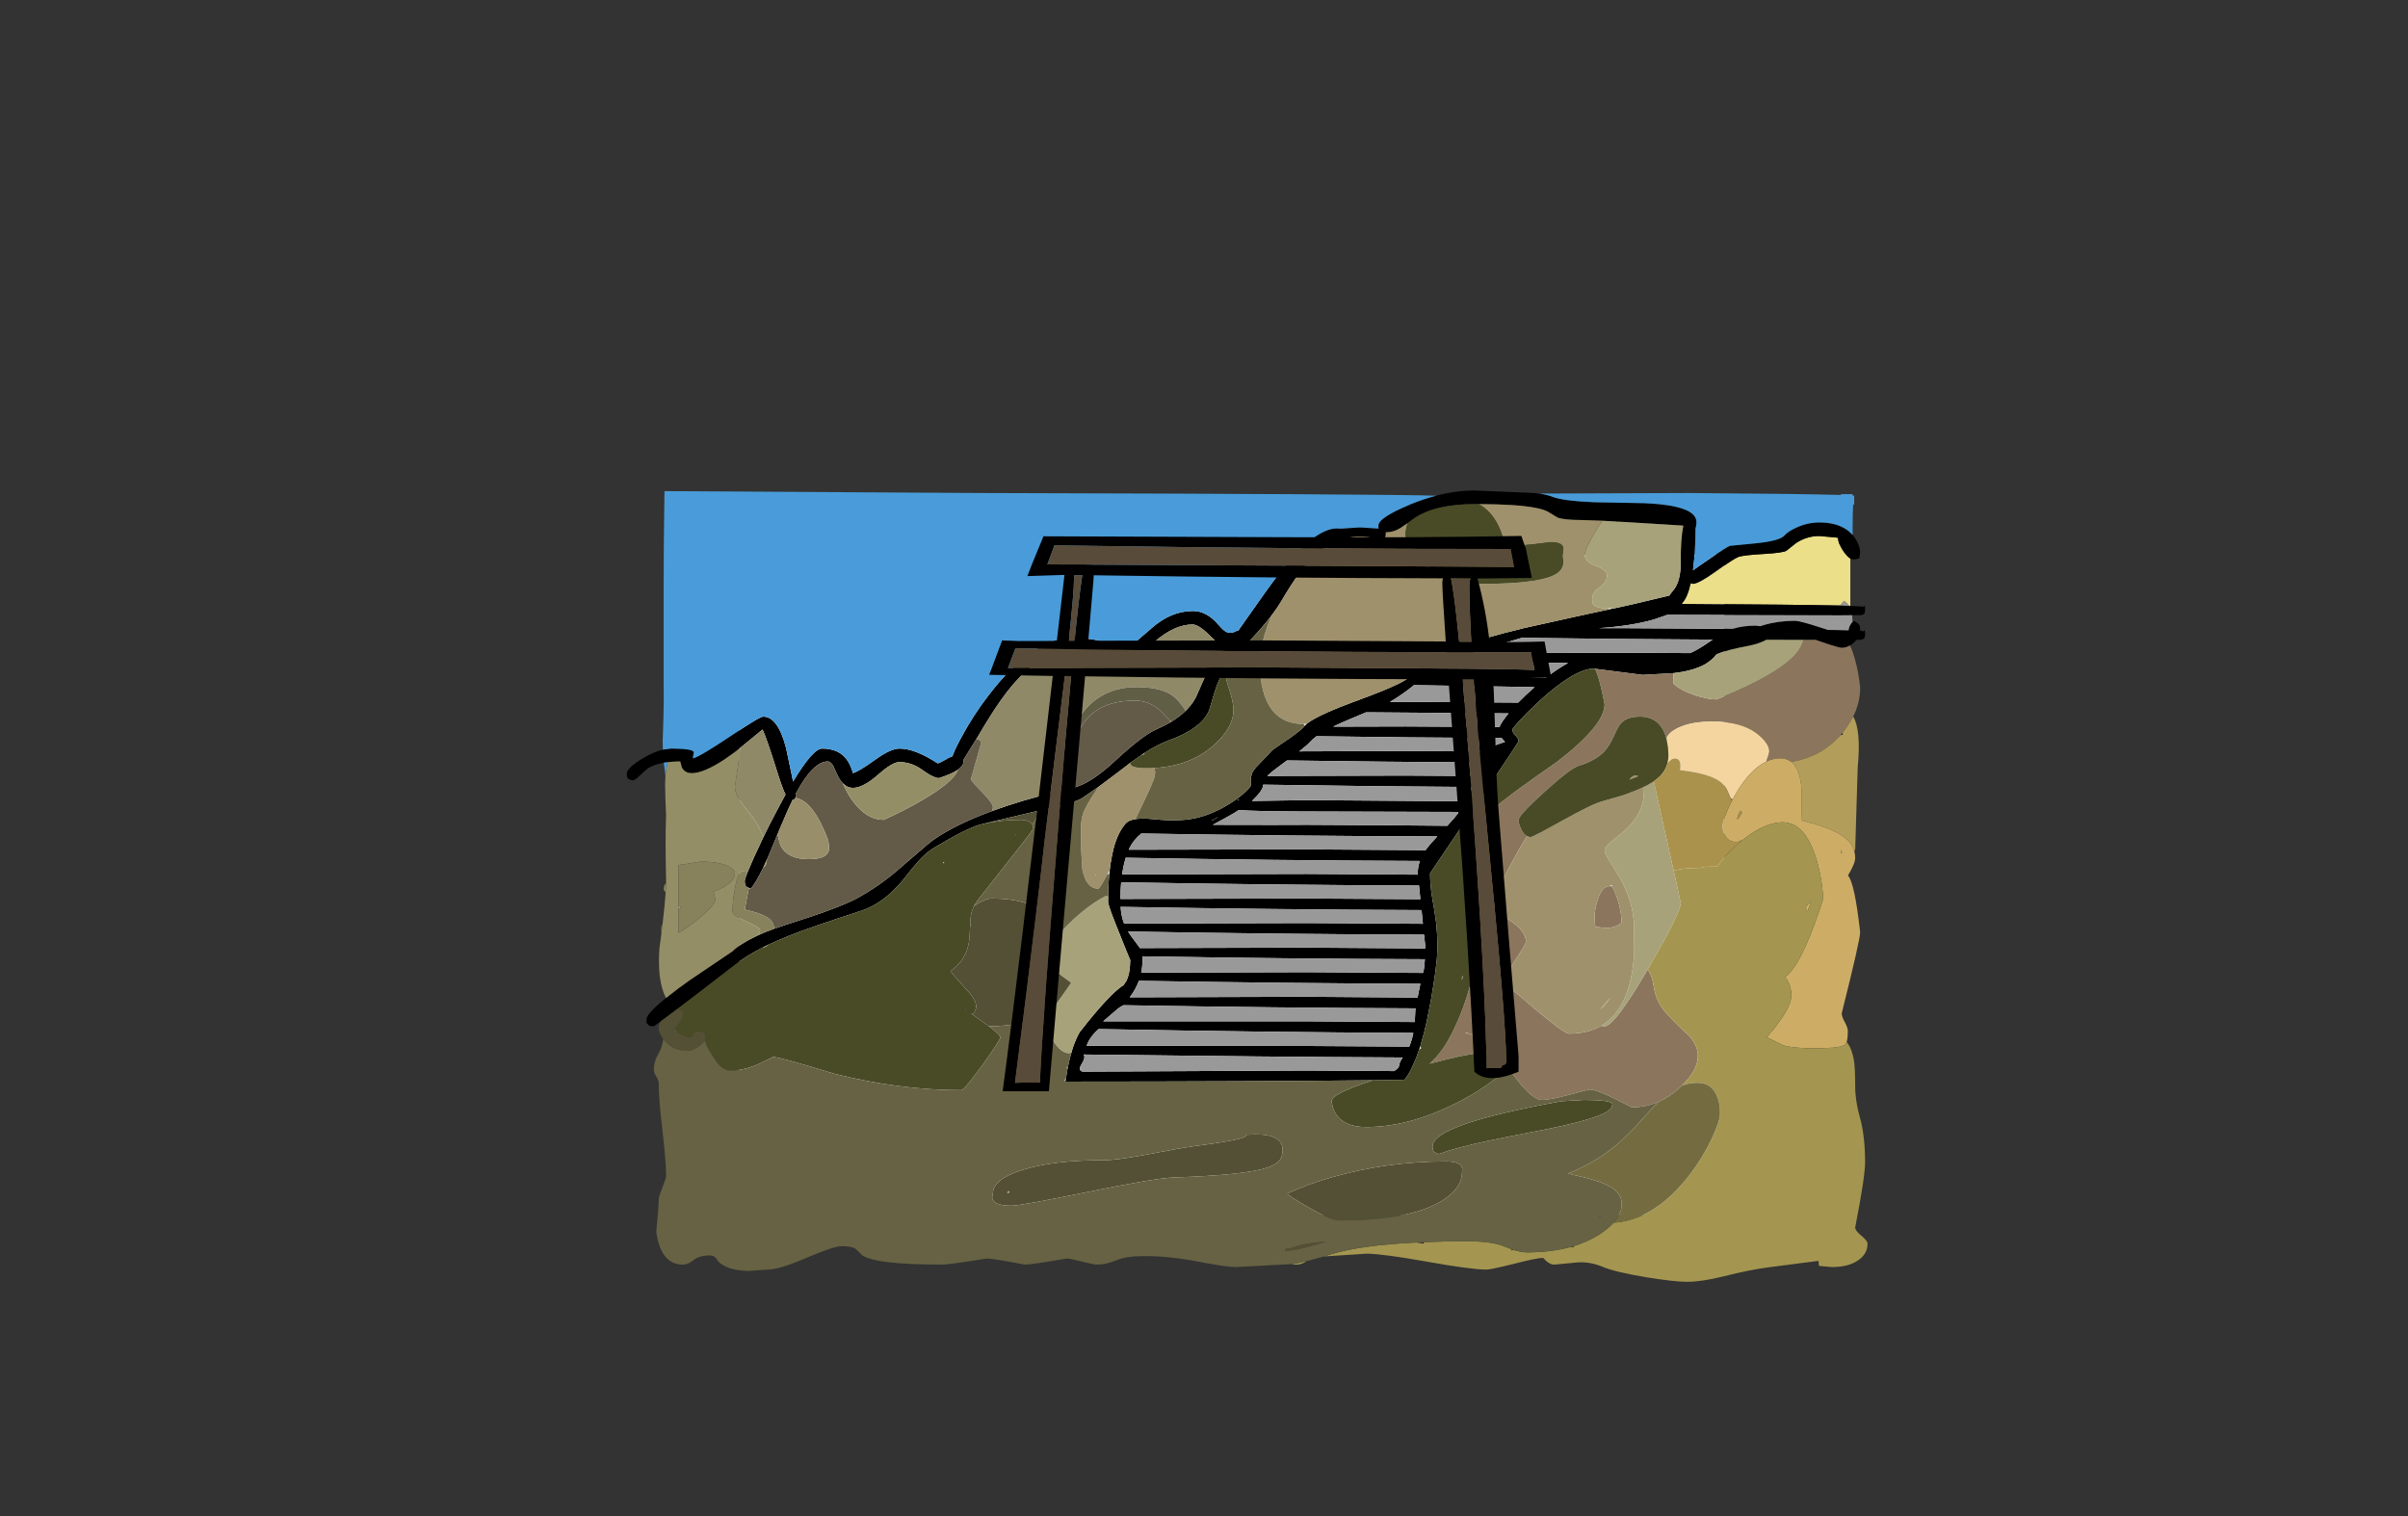 <?xml version="1.0" encoding="UTF-8" standalone="no"?>
<svg xmlns:xlink="http://www.w3.org/1999/xlink" height="842.55px" width="1337.95px" xmlns="http://www.w3.org/2000/svg">
  <rect width="100%" height="100%" fill="#333333" stroke="none"/>
  <g transform="matrix(1, 0, 0, 1, 407.45, 285.05)">
    <use height="4.5" transform="matrix(5.487, 0.0, 0.0, 81.567, 3.288, 23.017)" width="99.75" xlink:href="#shape0"/>
    <use height="439.7" transform="matrix(1.0, 0.0, 0.0, 1.0, -59.2, -12.5)" width="689.4" xlink:href="#shape1"/>
  </g>
  <defs>
    <g id="shape0" transform="matrix(1, 0, 0, 1, 49.85, -2.5)">
      <path d="M49.9 7.0 L-49.85 7.0 -49.85 2.5 49.9 2.5 49.9 7.0" fill="#ffffff" fill-rule="evenodd" stroke="none"/>
    </g>
    <g id="shape1" transform="matrix(1, 0, 0, 1, 59.2, 12.5)">
      <path d="M620.65 51.6 L619.85 51.55 Q618.8 49.95 617.2 48.95 616.0 49.85 615.25 51.4 L614.0 51.4 Q590.35 50.9 527.4 50.5 L527.2 50.45 527.2 50.4 527.4 49.95 Q530.25 47.0 532.0 39.1 L533.25 39.4 Q536.3 39.4 545.65 32.7 556.15 25.2 558.5 24.4 561.3 23.4 572.8 22.75 583.5 22.1 585.15 20.95 L590.55 16.65 Q596.6 12.75 603.45 12.8 L612.45 13.6 613.55 13.75 613.8 13.8 613.8 13.95 Q613.85 15.35 614.45 17.0 L615.95 19.9 616.95 21.45 Q619.05 24.4 620.65 25.3 L620.65 51.6" fill="#ecdf89" fill-rule="evenodd" stroke="none"/>
      <path d="M121.8 135.05 Q123.05 131.35 126.8 124.5 133.25 112.4 141.9 101.2 166.25 69.45 187.95 69.45 200.05 69.45 205.45 71.85 210.9 74.2 214.95 74.25 219.65 74.2 224.1 71.15 L232.0 64.35 Q243.0 54.45 255.35 54.45 263.05 54.45 269.55 62.1 272.35 65.35 273.95 66.1 276.5 67.35 279.95 65.35 L280.45 65.5 284.25 60.1 Q297.15 41.65 302.35 34.85 324.05 6.65 337.3 8.7 L348.2 8.0 358.5 8.65 358.45 7.0 Q358.45 2.6 375.85 -4.6 L375.85 -4.65 Q383.35 -7.75 390.55 -9.6 401.5 -12.5 411.7 -12.5 L445.3 -11.1 447.65 -10.8 Q452.5 -10.1 455.0 -9.05 460.7 -6.75 477.85 -6.0 L491.75 -5.7 493.4 -5.7 495.1 -5.65 496.35 -5.65 506.4 -5.45 Q527.1 -4.55 532.9 0.5 535.2 2.5 535.15 5.25 535.15 6.75 534.6 8.7 534.6 21.15 533.3 31.2 L533.2 31.95 533.55 31.65 533.6 31.6 Q536.3 29.6 540.7 26.65 551.9 18.85 553.75 18.25 L568.8 16.75 Q581.35 15.5 584.1 12.45 585.85 10.35 590.4 8.25 596.7 5.25 603.55 5.25 610.45 5.25 615.4 7.5 L616.55 8.05 Q619.15 9.4 621.15 11.4 L621.85 12.15 622.75 13.25 Q625.75 17.3 626.1 21.65 L625.75 24.75 Q625.4 25.75 622.0 25.75 621.35 25.75 620.65 25.3 619.05 24.4 616.95 21.45 L615.95 19.9 614.45 17.0 Q613.85 15.35 613.8 13.95 L613.8 13.8 613.55 13.75 612.45 13.6 603.45 12.8 Q596.6 12.75 590.55 16.65 L585.15 20.95 Q583.5 22.1 572.8 22.75 561.3 23.4 558.5 24.4 556.15 25.2 545.65 32.7 536.3 39.4 533.25 39.4 L532.0 39.1 Q530.25 47.0 527.4 49.95 L527.2 50.4 527.2 50.45 527.15 50.5 527.4 50.5 Q590.35 50.9 614.0 51.4 L615.25 51.4 619.85 51.55 620.65 51.6 628.15 52.05 628.5 51.5 Q628.8 51.4 628.85 53.55 628.8 55.7 628.2 56.2 627.3 56.45 626.8 56.8 L621.65 56.8 620.65 56.8 614.55 56.85 613.95 56.85 518.95 56.6 511.4 59.2 Q498.9 62.8 480.75 64.0 L496.35 64.0 555.35 64.35 Q560.95 62.6 568.05 62.6 L570.55 62.9 572.5 62.3 Q580.55 59.9 589.9 59.9 592.5 59.9 603.0 63.3 L608.15 64.95 613.9 65.05 619.6 65.2 619.7 64.95 Q619.9 63.5 620.55 62.3 L620.65 62.2 Q621.1 61.3 621.85 60.55 L622.7 59.9 Q625.0 61.3 625.4 61.85 626.1 62.75 626.1 65.15 L626.1 65.45 628.15 65.7 628.5 65.15 Q628.8 65.05 628.85 67.2 628.8 69.35 628.2 69.85 627.3 70.1 626.8 70.45 L624.1 70.45 622.75 71.9 Q621.6 72.95 620.45 73.6 618.2 74.9 615.85 74.9 614.65 74.9 609.2 73.15 L602.8 71.0 601.4 70.5 594.55 70.5 577.0 70.45 573.95 70.45 Q570.1 72.6 564.1 73.8 552.55 76.0 547.75 77.95 L546.2 78.65 Q544.0 81.65 539.95 84.05 L538.3 84.9 Q533.95 87.0 527.45 88.25 L522.3 89.0 505.25 89.95 478.75 86.55 477.8 86.5 Q474.6 86.5 470.45 88.3 467.75 89.45 464.65 91.35 461.0 93.6 456.75 96.9 453.35 99.55 449.6 102.9 L446.8 105.45 440.65 111.4 437.75 114.45 Q434.9 117.5 433.75 119.0 432.85 120.05 432.9 120.3 432.85 122.0 434.6 123.65 L435.75 125.05 Q436.25 125.95 436.3 126.95 L432.6 132.65 428.6 138.7 423.5 146.25 420.95 150.05 419.45 152.25 414.05 160.3 410.15 166.1 407.25 170.4 406.25 171.85 404.9 173.85 404.15 174.95 400.95 179.75 395.75 187.45 391.75 193.35 387.15 200.2 387.15 201.0 Q387.15 203.8 387.45 207.05 387.75 210.6 388.45 214.65 L389.2 218.95 389.5 220.7 390.6 228.35 391.05 234.35 391.25 240.6 391.25 242.0 390.9 248.0 390.0 255.65 389.1 261.65 387.85 269.3 386.7 275.3 386.7 275.35 385.2 282.9 383.75 288.95 381.6 296.55 381.1 298.1 379.5 302.6 376.75 308.8 376.05 310.15 374.9 312.15 372.95 314.95 355.4 315.2 Q292.75 315.9 184.55 315.95 L184.75 314.55 185.7 308.8 185.8 308.3 Q186.7 303.8 187.8 300.0 188.6 297.05 189.6 294.55 190.85 291.25 192.35 288.6 209.05 267.2 216.9 262.25 L218.4 260.0 218.5 259.85 Q219.4 257.9 219.9 255.45 220.5 252.35 220.55 248.45 L219.6 246.2 217.8 241.8 214.4 233.3 214.05 232.45 212.3 228.1 Q209.85 221.9 208.9 218.9 L208.85 218.75 208.25 216.25 208.25 214.45 208.3 213.05 Q208.35 208.85 208.55 205.05 L208.9 200.8 209.15 198.4 Q209.55 194.7 210.2 191.45 L211.1 187.15 Q212.45 181.8 214.45 177.85 215.7 175.4 217.2 173.5 L217.75 172.85 Q219.25 170.75 223.45 170.1 227.4 169.5 233.7 170.15 246.75 171.5 255.65 169.8 264.5 168.1 273.75 162.75 282.95 157.35 287.4 151.85 L287.5 150.85 287.45 148.45 Q287.45 147.3 288.05 145.15 288.6 143.0 291.95 139.75 L297.25 134.2 Q299.15 131.95 299.9 131.45 L309.85 124.6 310.85 123.9 Q315.05 120.9 317.1 118.75 L317.5 118.25 317.65 118.15 318.6 117.15 Q321.9 114.4 330.75 110.5 336.45 108.0 344.5 105.0 L347.45 103.95 348.0 103.7 Q361.25 98.85 368.4 95.45 373.15 93.2 375.15 91.6 L376.2 90.6 Q379.55 86.3 386.65 82.2 390.3 80.0 395.0 77.9 405.1 73.35 419.85 69.05 427.75 66.75 437.05 64.55 L438.7 64.1 466.85 57.85 474.6 56.15 481.1 54.75 486.25 53.65 488.05 53.25 491.75 52.5 501.3 50.35 520.15 45.85 Q520.35 45.35 520.7 44.95 L523.0 42.0 Q526.4 37.15 526.4 27.45 526.4 14.15 527.8 7.3 L527.8 7.0 491.75 4.8 490.9 4.75 482.9 4.3 471.1 3.9 Q461.8 3.9 458.0 2.55 L452.9 -0.55 Q450.45 -2.0 445.3 -2.95 435.05 -4.9 414.15 -4.95 L412.25 -4.95 Q390.15 -5.0 378.35 2.9 L374.75 5.55 370.8 8.25 Q367.0 10.7 362.55 10.75 L362.45 10.7 362.55 11.75 362.45 12.4 361.85 15.5 Q340.5 8.4 324.1 22.55 315.75 29.7 304.5 48.95 302.3 52.7 298.9 57.15 294.5 62.9 288.05 69.8 278.95 79.45 274.7 85.05 273.3 86.85 272.45 88.25 269.85 92.3 268.15 97.25 L267.25 100.05 265.7 105.25 264.4 109.5 264.3 109.8 Q262.25 114.75 256.65 118.9 253.85 121.0 250.15 122.9 246.35 124.75 241.7 126.45 235.85 128.55 228.2 133.5 L226.75 134.5 220.55 138.85 217.75 141.0 212.9 144.7 202.95 152.15 193.1 158.9 190.7 159.9 187.4 160.95 175.35 164.1 168.8 165.6 138.9 172.7 138.15 172.9 136.6 173.3 Q128.75 175.7 111.85 185.85 108.4 187.85 104.85 191.35 L102.5 193.85 Q99.7 197.0 94.25 203.95 83.35 217.05 71.2 221.0 42.6 230.2 31.0 234.9 24.8 237.35 19.55 239.85 17.8 240.65 16.2 241.5 6.95 246.2 0.9 251.05 L-24.5 270.6 -31.2 275.65 -40.5 282.6 -44.15 285.2 Q-46.35 285.2 -46.95 284.7 L-47.9 283.5 Q-48.25 284.85 -48.25 281.45 -48.3 278.25 -37.4 269.5 L-30.5 264.15 -24.5 259.8 -0.45 243.55 Q4.3 239.0 13.2 234.9 17.45 232.85 22.7 231.0 L30.25 228.45 Q57.95 219.8 68.5 214.2 80.7 207.6 91.5 198.3 L109.1 183.15 Q119.8 175.1 137.25 168.1 L143.9 165.55 Q160.0 159.65 181.1 154.5 L188.5 152.8 188.65 152.75 Q198.35 150.55 212.2 137.65 227.55 123.45 234.9 120.3 239.35 118.35 243.05 116.2 L243.4 115.95 Q248.0 113.15 251.35 109.9 L252.0 109.25 Q253.85 107.35 255.3 105.25 L257.0 102.45 261.1 93.15 Q263.65 87.4 266.95 83.45 L273.75 74.7 Q270.35 73.75 265.1 68.45 258.7 61.95 255.2 61.95 245.1 61.9 233.7 71.85 227.75 77.0 225.2 78.65 220.2 81.7 215.1 81.75 208.4 81.7 204.15 79.35 200.0 76.95 187.1 76.95 169.6 76.95 152.2 99.25 L152.0 99.5 148.65 104.05 148.5 104.25 Q143.45 111.3 135.0 125.7 L134.9 125.8 127.85 137.2 127.9 138.2 Q127.85 140.45 124.85 142.6 L124.7 142.7 Q121.3 145.05 114.25 147.3 111.75 147.25 107.25 144.3 L105.15 142.85 Q99.15 138.4 92.2 138.4 88.3 138.4 80.25 145.6 75.7 149.55 71.9 151.35 68.95 152.7 66.45 152.75 63.35 152.7 61.0 150.3 59.2 148.55 57.75 145.45 L55.45 140.4 Q54.05 138.05 52.45 138.05 44.3 138.05 34.75 155.9 L35.05 156.85 34.45 158.3 34.35 158.6 Q33.95 159.2 32.95 159.45 L30.6 164.4 29.3 167.35 26.1 174.8 24.6 178.4 19.4 190.9 18.65 192.6 16.6 197.05 Q12.75 205.05 9.75 208.75 L8.6 208.3 7.3 207.65 Q6.35 206.75 6.35 204.45 6.35 203.45 8.0 199.4 L9.1 196.8 11.55 191.2 16.65 180.25 Q20.05 173.2 23.85 166.05 L29.0 156.45 Q27.15 152.65 24.5 144.15 18.35 124.55 16.25 120.3 L3.65 130.65 1.1 132.65 -4.65 136.75 Q-16.45 144.55 -23.0 144.55 -27.0 144.55 -28.6 141.35 L-29.5 138.05 -30.5 138.05 -32.2 138.1 -36.25 138.4 -38.65 138.75 Q-44.6 139.8 -48.05 142.35 L-51.9 145.85 Q-53.95 147.9 -55.8 148.65 L-58.25 147.85 Q-59.2 147.15 -59.2 144.9 -59.2 141.65 -50.3 136.35 -44.15 132.65 -39.15 131.5 L-34.6 130.9 -32.15 130.95 Q-23.2 131.1 -22.1 132.65 -21.8 133.2 -22.2 134.4 -22.6 135.75 -22.3 136.35 -18.25 135.2 -1.45 123.95 14.6 113.15 16.6 113.15 24.75 113.15 29.3 130.55 L32.35 145.05 33.2 149.25 Q44.25 130.9 49.35 130.9 58.65 130.9 63.1 137.1 65.35 140.3 66.45 144.55 69.65 143.7 79.05 136.95 87.5 130.85 92.4 130.9 100.9 130.9 113.55 139.1 114.5 139.05 117.9 137.05 119.85 135.85 121.25 135.35 L121.7 135.25 121.8 135.05 M544.15 70.35 Q491.8 70.1 438.15 69.35 L426.75 72.75 410.6 77.9 496.35 77.65 531.7 77.85 Q536.15 75.8 540.95 72.5 L544.15 70.35 M444.85 97.1 L445.2 96.75 444.85 96.75 378.2 95.65 Q372.1 100.7 364.8 105.0 L373.5 104.95 436.1 105.35 Q440.05 101.25 444.85 97.1 M463.8 83.35 L397.8 82.4 396.0 83.1 Q388.65 86.2 382.75 91.55 L451.7 91.4 Q458.25 86.35 463.8 83.35 M333.3 118.7 L373.5 118.6 425.7 118.9 Q426.7 116.25 430.75 111.35 L351.6 110.75 341.5 115.0 Q336.95 116.9 333.3 118.7 M391.15 179.7 Q310.6 179.5 226.7 178.1 224.6 179.75 223.0 181.75 221.1 184.05 219.7 187.1 L318.85 186.9 384.65 187.35 385.45 186.2 Q386.45 184.8 391.15 179.7 M403.3 166.1 L315.0 165.85 Q289.65 165.75 280.8 165.05 278.7 166.6 272.9 169.75 L266.4 173.25 296.85 173.3 300.5 173.3 301.5 173.3 318.85 173.25 Q366.3 173.45 396.7 173.8 400.5 169.75 403.3 166.1 M413.05 138.6 Q361.05 138.3 307.65 137.5 L305.4 139.15 Q299.4 143.5 296.65 146.1 L373.5 145.9 412.3 146.15 Q412.95 142.5 413.05 138.6 M416.4 131.7 Q418.8 130.55 428.8 127.15 427.65 126.1 426.95 125.05 376.15 124.8 324.05 124.05 321.6 125.85 320.2 127.5 319.05 128.85 314.45 132.45 L373.5 132.25 415.1 132.5 Q415.65 132.05 416.4 131.7 M407.95 158.8 Q409.6 155.6 410.7 152.25 353.35 151.9 294.4 150.95 294.65 153.8 288.2 160.0 L318.85 159.55 407.2 160.2 407.95 158.8 M380.3 200.95 L380.35 200.95 380.3 200.1 380.3 200.0 Q380.3 196.65 381.5 193.35 301.4 193.05 218.05 191.55 216.75 195.65 216.05 200.8 L318.85 200.55 380.3 200.95 M381.0 207.0 Q299.95 206.7 215.5 205.2 215.1 209.5 215.1 214.45 L318.85 214.2 381.75 214.6 381.0 207.0 M384.4 239.95 L383.8 234.3 Q303.25 234.05 219.3 232.55 L221.2 235.35 225.45 241.05 225.85 241.75 318.85 241.5 384.4 241.95 384.4 239.95 M382.4 220.65 Q300.5 220.35 215.2 218.85 215.5 223.85 217.1 228.1 L318.85 227.85 383.15 228.25 382.4 220.65 M220.55 269.1 L318.85 268.8 380.2 269.25 381.75 261.6 Q305.05 261.3 225.35 259.95 223.65 264.6 220.55 268.7 L220.25 269.1 220.55 269.1 M383.5 254.4 Q384.0 252.55 384.25 247.95 307.3 247.7 227.25 246.35 L227.35 248.35 Q227.35 252.0 226.65 255.4 L318.85 255.15 383.2 255.55 383.5 254.4 M378.95 275.25 Q299.55 274.95 216.9 273.5 214.7 274.45 212.8 276.2 L205.5 282.45 318.85 282.45 378.65 282.85 378.95 276.35 379.1 275.25 378.95 275.25 M377.85 288.9 Q297.7 288.55 203.0 286.75 198.05 291.05 196.3 296.05 L318.85 296.15 375.55 296.5 Q377.0 293.1 377.85 288.9 M371.3 303.55 L371.9 302.55 371.3 302.55 Q297.5 302.2 194.6 300.9 195.9 302.45 193.6 306.1 191.3 309.7 194.05 310.4 L318.85 309.8 366.65 310.1 366.7 310.1 367.15 310.1 Q369.9 308.4 369.95 306.95 370.0 305.7 371.3 303.55 M280.4 159.25 Q279.25 160.25 280.85 159.35 L281.25 159.15 280.4 159.25 M265.8 170.85 L265.85 171.0 269.15 169.15 269.2 169.15 269.1 169.05 265.8 170.85" fill="#000000" fill-rule="evenodd" stroke="none"/>
      <path d="M390.55 -9.6 Q383.35 -7.75 375.85 -4.65 L375.85 -4.6 Q358.45 2.6 358.45 7.0 L358.5 8.65 348.2 8.0 337.3 8.7 Q324.05 6.65 302.35 34.85 297.15 41.65 284.25 60.1 L280.45 65.5 279.95 65.35 Q276.5 67.35 273.95 66.1 272.35 65.35 269.55 62.1 263.05 54.45 255.35 54.45 243.0 54.45 232.0 64.35 L224.1 71.15 Q219.65 74.2 214.95 74.25 210.9 74.2 205.45 71.85 200.05 69.45 187.95 69.45 166.25 69.45 141.9 101.2 133.25 112.4 126.8 124.5 123.05 131.35 121.8 135.05 L121.75 135.0 121.25 135.35 Q119.85 135.85 117.9 137.05 114.5 139.05 113.55 139.1 100.9 130.9 92.4 130.9 87.5 130.85 79.05 136.95 69.65 143.7 66.45 144.55 65.35 140.3 63.1 137.1 58.65 130.9 49.35 130.9 44.25 130.9 33.2 149.25 L32.35 145.05 29.3 130.55 Q24.75 113.15 16.6 113.15 14.6 113.15 -1.45 123.95 -18.25 135.2 -22.3 136.35 -22.6 135.75 -22.2 134.4 -21.8 133.2 -22.1 132.65 -23.2 131.1 -32.15 130.95 L-34.6 130.9 -39.15 131.5 -39.25 126.6 Q-38.5 107.05 -38.7 97.45 L-38.7 39.05 Q-38.75 19.8 -38.25 -12.15 L137.9 -11.1 Q366.8 -10.5 390.55 -9.6 M621.85 12.15 L621.15 11.4 Q619.15 9.4 616.55 8.05 L615.4 7.5 Q610.45 5.25 603.55 5.25 596.7 5.25 590.4 8.25 585.85 10.35 584.1 12.45 581.35 15.5 568.8 16.75 L553.75 18.25 Q551.9 18.85 540.7 26.65 536.3 29.6 533.6 31.6 L533.3 31.2 Q534.6 21.15 534.6 8.7 535.15 6.75 535.15 5.25 535.2 2.5 532.9 0.5 527.1 -4.55 506.4 -5.45 L496.35 -5.65 495.1 -5.65 493.4 -5.7 477.85 -6.0 Q460.7 -6.75 455.0 -9.05 452.5 -10.1 447.65 -10.8 L531.2 -11.1 Q595.65 -10.65 615.4 -10.0 L615.45 -10.45 621.85 -10.45 621.95 -9.7 622.8 -9.6 622.8 -4.7 622.7 -4.65 622.2 -4.65 622.0 0.85 621.9 9.65 622.0 11.2 621.85 12.15 M-37.7 145.95 L-38.65 138.75 -36.25 138.4 Q-37.35 141.7 -37.7 145.95" fill="#499cd9" fill-rule="evenodd" stroke="none"/>
      <path d="M621.85 60.55 Q621.1 61.3 620.65 62.2 L620.55 62.3 Q619.9 63.5 619.7 64.95 L619.6 65.2 613.9 65.05 608.15 64.95 603.0 63.3 Q592.5 59.9 589.9 59.9 580.55 59.9 572.5 62.3 L570.55 62.9 568.05 62.6 Q560.95 62.6 555.35 64.35 L496.35 64.0 480.75 64.0 Q498.9 62.8 511.4 59.2 L518.95 56.6 613.95 56.85 614.55 56.85 620.65 56.8 621.65 56.8 621.75 57.85 621.85 60.55 M619.85 51.55 L615.25 51.4 Q616.0 49.85 617.2 48.95 618.8 49.95 619.85 51.55 M544.15 70.35 L540.95 72.5 Q536.15 75.8 531.7 77.85 L496.35 77.65 410.6 77.9 426.75 72.75 438.15 69.35 Q491.8 70.1 544.15 70.35 M444.85 96.75 L444.85 97.1 Q440.05 101.25 436.1 105.35 L373.5 104.95 364.8 105.0 Q372.1 100.7 378.2 95.65 L444.85 96.75 M463.8 83.35 Q458.25 86.35 451.7 91.4 L382.75 91.55 Q388.65 86.2 396.0 83.1 L397.8 82.4 463.8 83.35 M403.3 166.1 Q400.5 169.75 396.7 173.8 366.3 173.45 318.85 173.25 L301.5 173.3 300.5 173.3 296.85 173.3 266.4 173.25 272.9 169.75 Q278.7 166.6 280.8 165.05 289.65 165.75 315.0 165.85 L403.3 166.1 M391.15 179.7 Q386.45 184.8 385.45 186.2 L384.65 187.35 318.85 186.9 219.7 187.1 Q221.1 184.05 223.0 181.75 224.6 179.75 226.7 178.1 310.6 179.5 391.15 179.7 M333.3 118.7 Q336.95 116.9 341.5 115.0 L351.6 110.75 430.75 111.35 Q426.7 116.25 425.7 118.9 L373.5 118.6 333.3 118.7 M407.95 158.8 L407.2 160.2 318.85 159.55 288.2 160.0 Q294.65 153.8 294.4 150.95 353.35 151.9 410.7 152.25 409.6 155.6 407.95 158.8 M416.4 131.7 Q415.65 132.05 415.1 132.5 L373.5 132.25 314.45 132.45 Q319.05 128.85 320.2 127.5 321.6 125.85 324.05 124.05 376.15 124.8 426.95 125.05 427.65 126.1 428.8 127.15 418.8 130.55 416.4 131.7 M413.05 138.6 Q412.95 142.5 412.3 146.15 L373.5 145.9 296.65 146.1 Q299.4 143.5 305.4 139.15 L307.65 137.5 Q361.05 138.3 413.05 138.6 M380.3 200.95 L318.85 200.55 216.05 200.8 Q216.75 195.65 218.05 191.55 301.4 193.05 381.5 193.35 380.3 196.65 380.3 200.0 L380.3 200.1 380.3 200.95 M382.4 220.65 L383.15 228.25 318.85 227.85 217.1 228.1 Q215.5 223.85 215.2 218.85 300.5 220.35 382.4 220.65 M384.4 239.95 L384.4 241.95 318.85 241.5 225.85 241.75 225.45 241.05 221.2 235.35 219.3 232.55 Q303.25 234.05 383.8 234.3 L384.4 239.95 M381.0 207.0 L381.75 214.6 318.85 214.2 215.1 214.45 Q215.1 209.5 215.5 205.2 299.95 206.7 381.0 207.0 M220.55 268.7 Q223.65 264.6 225.35 259.95 305.05 261.3 381.75 261.6 L380.2 269.25 318.85 268.8 220.55 269.1 220.55 268.7 M383.5 254.4 L383.2 255.55 318.85 255.15 226.65 255.4 Q227.35 252.0 227.35 248.35 L227.25 246.35 Q307.3 247.7 384.25 247.95 384.0 252.55 383.5 254.4 M378.95 276.35 L378.65 282.85 318.85 282.45 205.5 282.45 212.8 276.2 Q214.7 274.45 216.9 273.5 299.55 274.95 378.95 275.25 L378.95 276.35 M377.85 288.9 Q377.0 293.1 375.55 296.5 L318.85 296.15 196.3 296.05 Q198.05 291.05 203.0 286.75 297.7 288.55 377.85 288.9 M371.3 303.55 Q370.0 305.7 369.95 306.95 369.9 308.4 367.15 310.1 L366.7 310.1 366.65 309.3 366.65 310.1 318.85 309.8 194.05 310.4 Q191.3 309.7 193.6 306.1 195.9 302.45 194.6 300.9 297.5 302.2 371.3 302.55 L371.3 303.55" fill="#999999" fill-rule="evenodd" stroke="none"/>
      <path d="M406.25 171.85 L407.25 170.4 407.6 170.5 Q409.0 170.5 419.9 159.4 420.15 162.6 423.3 163.65 428.45 158.55 457.55 138.35 484.1 118.0 484.1 106.3 481.5 92.05 478.75 86.55 L505.25 89.95 522.3 89.0 522.3 94.7 Q526.2 98.5 534.4 101.25 541.5 103.55 546.2 103.6 592.0 85.35 594.55 70.5 L601.4 70.5 602.8 71.0 609.2 73.15 Q614.65 74.9 615.85 74.9 618.2 74.9 620.45 73.6 622.05 76.9 623.35 81.8 625.4 89.3 626.1 97.1 626.1 105.35 622.25 113.1 619.95 117.55 616.45 121.9 L615.2 123.4 Q604.45 135.55 587.8 138.3 585.25 136.35 581.7 136.35 577.7 136.35 573.85 138.2 575.3 134.4 575.55 132.9 L575.75 132.8 575.6 132.4 Q575.55 128.35 569.85 123.45 560.95 115.85 544.15 115.9 532.45 115.85 525.1 119.35 519.6 121.9 518.5 125.35 L517.9 123.4 Q514.2 113.15 503.9 113.15 497.0 113.15 493.7 116.3 491.8 118.0 489.35 123.75 486.75 129.6 483.7 132.75 478.8 137.7 469.75 140.45 465.15 141.8 450.7 154.95 436.25 167.95 436.3 170.65 436.3 172.45 437.65 175.55 439.0 178.55 441.0 179.55 437.6 184.95 433.0 193.35 422.6 212.55 422.65 216.7 422.65 219.35 425.45 222.0 L431.5 226.4 Q440.4 232.4 440.4 238.25 440.4 239.5 434.95 247.7 429.45 255.9 429.45 261.8 460.7 289.3 464.3 289.3 474.7 289.3 482.15 284.95 L484.1 285.2 Q488.7 285.2 502.6 262.7 L508.0 253.65 Q510.45 256.85 511.25 262.2 512.55 271.35 517.9 277.35 523.0 283.15 530.8 290.2 535.95 295.65 535.95 301.75 L535.7 304.4 Q534.95 308.3 532.1 312.4 530.15 315.2 527.15 318.1 L525.45 319.7 Q520.0 324.55 513.95 327.2 506.9 330.25 499.1 330.25 480.65 320.35 475.9 320.35 475.15 320.35 464.35 323.3 453.55 326.15 449.25 326.15 444.4 326.15 435.9 315.45 432.45 311.1 429.9 307.2 427.35 303.3 425.7 299.9 423.15 294.6 417.85 292.1 416.55 291.45 409.25 289.45 L409.1 289.45 407.05 288.7 406.95 288.95 409.2 289.55 Q415.8 291.45 415.8 294.4 415.8 297.4 412.95 299.2 L411.05 300.55 409.0 300.9 Q404.45 301.65 397.65 303.3 L394.55 304.05 389.85 305.25 386.85 306.05 390.3 302.6 Q393.0 299.6 395.55 295.7 L396.7 293.8 397.05 293.2 Q401.7 285.2 405.8 273.95 L407.55 268.85 411.1 256.95 412.4 257.2 411.15 256.85 414.45 243.2 Q414.45 237.1 411.05 222.65 407.6 208.15 407.6 203.25 410.35 178.45 410.35 175.05 410.35 172.65 409.6 172.2 L406.25 171.85 M488.3 207.45 Q493.15 216.7 493.6 227.6 490.25 230.55 484.75 230.6 L478.95 229.9 Q478.6 227.85 478.6 224.25 478.6 219.7 480.4 214.55 482.7 207.35 486.8 207.35 L488.3 207.45 M404.8 259.65 L404.9 257.55 405.55 257.3 404.8 259.65" fill="#8b765d" fill-rule="evenodd" stroke="none"/>
      <path d="M482.9 4.3 L490.9 4.75 490.9 4.95 491.75 4.8 527.8 7.0 527.8 7.3 Q526.4 14.15 526.4 27.45 526.4 37.15 523.0 42.0 L520.7 44.95 Q520.35 45.35 520.15 45.85 L501.3 50.35 491.75 52.5 488.05 53.25 487.95 52.8 486.15 53.05 Q479.2 53.05 477.6 50.45 477.25 49.9 477.25 47.4 477.25 44.25 481.35 41.3 485.45 38.35 485.45 34.65 485.45 31.7 479.3 29.35 473.15 27.1 473.15 23.5 473.15 20.05 478.7 10.75 481.05 6.65 482.9 4.3 M208.3 213.05 L208.25 214.45 208.25 216.25 208.85 218.75 208.9 218.9 Q209.85 221.9 212.3 228.1 L214.05 232.45 214.4 233.3 217.8 241.8 219.6 246.2 220.55 248.45 Q220.5 252.35 219.9 255.45 219.4 257.9 218.5 259.85 L218.4 260.0 216.9 262.25 Q209.05 267.2 192.35 288.6 190.85 291.25 189.6 294.55 188.6 297.05 187.8 300.0 L186.6 300.2 Q182.1 300.2 177.8 293.45 L174.3 286.55 Q174.3 280.9 176.55 277.05 L176.65 276.85 177.5 275.6 186.95 262.15 187.65 260.95 Q179.0 254.8 177.6 253.1 175.65 250.75 175.7 245.4 175.7 243.0 177.1 240.15 178.1 238.1 179.8 235.75 L179.9 235.6 Q182.7 231.8 187.4 227.3 197.65 217.55 206.9 212.85 L208.3 213.05 M522.3 89.0 L527.45 88.25 Q533.95 87.0 538.3 84.9 L539.95 84.05 Q544.0 81.65 546.2 78.65 L547.75 77.95 Q552.55 76.0 564.1 73.8 570.1 72.6 573.95 70.45 L577.0 70.45 594.55 70.5 Q592.0 85.35 546.2 103.6 541.5 103.55 534.4 101.25 526.2 98.5 522.3 94.7 L522.3 89.0 M506.05 152.15 L507.3 151.55 511.45 149.15 511.85 150.9 515.25 166.3 516.7 172.8 522.5 198.85 523.7 204.05 526.4 216.7 Q526.4 222.1 508.3 253.1 L508.0 253.65 502.6 262.7 Q488.7 285.2 484.1 285.2 L482.15 284.95 Q493.3 278.5 497.8 262.35 498.8 258.8 499.45 254.9 500.4 249.05 500.6 242.3 L500.45 230.05 Q500.45 216.6 492.3 202.2 L486.7 193.1 Q484.1 189.0 484.1 187.55 484.05 185.85 487.5 182.9 L495.0 176.7 Q498.3 173.75 500.6 170.65 505.95 163.4 505.95 155.25 L505.95 155.1 506.05 152.15 M481.5 276.0 L487.4 269.1 Q484.9 273.2 481.5 276.0 M-30.5 220.25 L-30.5 218.25 -29.15 218.95 -30.5 220.25" fill="#a7a27a" fill-rule="evenodd" stroke="none"/>
      <path d="M622.25 113.1 Q626.7 120.55 624.75 141.3 L623.35 186.9 622.85 187.95 Q621.6 183.35 617.0 180.0 L615.2 178.75 Q608.0 174.3 593.35 170.85 L593.6 161.6 Q593.8 154.75 593.2 150.2 591.95 141.55 587.8 138.3 604.45 135.55 615.2 123.4 L616.4 123.3 616.45 121.9 Q619.95 117.55 622.25 113.1 M615.35 187.0 L616.15 189.05 615.5 188.95 615.35 187.0" fill="#b29d5b" fill-rule="evenodd" stroke="none"/>
      <path d="M518.5 125.35 Q519.6 121.9 525.1 119.35 532.45 115.85 544.15 115.9 560.95 115.85 569.85 123.45 575.55 128.35 575.6 132.4 L575.55 132.9 Q575.3 134.4 573.85 138.2 569.15 140.4 564.65 145.35 561.55 148.75 558.5 153.5 L555.2 159.15 554.2 158.6 Q552.3 153.95 550.95 151.95 546.4 145.1 526.05 142.85 527.1 136.35 523.0 136.35 521.5 136.35 519.3 138.75 L519.05 139.05 Q519.55 136.95 519.6 134.65 L519.35 130.15 518.5 125.35" fill="#f5d59f" fill-rule="evenodd" stroke="none"/>
      <path d="M622.85 187.95 Q623.35 189.7 623.35 191.65 623.35 194.7 619.35 201.4 623.1 205.75 626.1 232.95 626.1 237.2 615.85 278.05 615.85 279.75 617.55 282.9 619.25 286.0 619.25 287.75 619.25 291.9 618.6 293.9 618.2 295.0 617.65 295.45 616.05 296.6 611.1 297.1 L602.2 297.5 Q588.95 297.45 583.75 295.9 583.0 295.65 574.2 291.3 L578.25 286.55 582.45 280.9 Q587.85 272.85 587.85 268.25 587.85 262.05 584.4 257.8 592.9 251.8 603.35 221.2 L605.6 214.35 605.05 208.0 Q604.1 200.35 601.95 192.9 599.45 184.55 596.0 179.55 592.05 173.85 586.85 172.4 585.05 171.85 583.1 171.85 572.9 171.85 560.3 182.1 L560.0 181.75 Q559.1 182.75 557.15 182.8 552.6 182.8 550.7 178.55 549.6 176.15 549.65 173.9 549.6 172.35 551.1 168.4 L551.95 166.2 Q553.25 162.95 554.85 159.85 L555.2 159.15 558.5 153.5 Q561.55 148.75 564.65 145.35 569.15 140.4 573.85 138.2 577.7 136.35 581.7 136.35 585.25 136.35 587.8 138.3 591.95 141.55 593.2 150.2 593.8 154.75 593.6 161.6 L593.35 170.85 Q608.0 174.3 615.2 178.75 L617.0 180.0 Q621.6 183.35 622.85 187.95 M557.6 170.25 L558.7 169.45 560.55 166.4 559.45 165.45 Q558.15 168.05 557.6 170.25 M615.35 187.0 L615.5 188.95 616.15 189.05 615.35 187.0 M596.8 221.4 L596.35 221.1 Q596.05 220.75 596.05 218.65 L598.7 215.55 Q598.35 217.85 596.8 221.4" fill="#cdad66" fill-rule="evenodd" stroke="none"/>
      <path d="M618.6 293.9 Q621.5 297.5 622.6 303.9 623.35 308.0 623.35 318.8 623.35 326.65 626.1 336.4 628.8 346.15 628.85 360.8 628.8 369.15 623.35 396.95 623.35 398.85 626.8 401.6 630.2 404.4 630.2 406.05 630.2 411.7 625.0 415.25 619.6 419.0 610.4 419.0 L603.25 418.35 602.95 415.55 576.25 419.0 Q565.3 420.35 550.05 424.2 538.0 427.2 529.85 427.2 523.15 427.2 507.45 424.7 490.1 421.8 483.4 419.0 475.75 415.8 468.7 416.45 L456.1 417.65 Q454.15 417.65 451.85 415.8 L449.95 413.9 Q446.5 413.9 433.7 417.2 420.85 420.4 418.55 420.4 410.0 420.4 385.1 415.95 361.9 411.8 352.15 411.55 L328.15 413.1 332.3 411.85 Q348.8 406.85 379.4 405.35 L383.7 406.05 383.55 405.15 Q395.2 404.65 408.85 404.7 421.8 404.7 428.9 407.75 L432.45 409.1 432.15 409.8 433.45 409.45 Q437.7 410.8 441.05 410.85 454.5 410.8 465.25 407.85 L467.0 408.1 466.8 407.4 Q474.7 405.0 481.1 400.95 486.1 397.7 489.1 394.35 512.15 392.8 531.55 367.55 538.9 357.85 543.95 347.05 548.25 337.7 548.25 333.7 548.4 329.15 546.95 324.95 544.0 316.6 535.95 316.6 531.35 316.6 527.15 318.1 530.15 315.2 532.1 312.4 534.95 308.3 535.7 304.4 L535.95 301.75 Q535.95 295.65 530.8 290.2 523.0 283.15 517.9 277.35 512.55 271.35 511.25 262.2 510.45 256.85 508.0 253.65 L508.3 253.1 Q526.4 222.1 526.4 216.7 L523.7 204.05 522.5 198.85 Q526.3 197.3 538.0 197.15 538.0 196.45 546.65 196.45 L549.0 193.3 Q552.75 188.6 557.9 184.15 L560.3 182.1 Q572.9 171.85 583.1 171.85 585.05 171.85 586.85 172.4 592.05 173.85 596.0 179.55 599.45 184.55 601.95 192.9 604.1 200.35 605.05 208.0 L605.6 214.35 603.35 221.2 Q592.9 251.8 584.4 257.8 587.85 262.05 587.85 268.25 587.85 272.85 582.45 280.9 L578.25 286.55 574.2 291.3 Q583.0 295.65 583.75 295.9 588.95 297.45 602.2 297.5 L611.1 297.1 Q616.05 296.6 617.65 295.45 618.2 295.0 618.6 293.9 M318.5 415.75 Q315.8 417.65 312.7 417.65 L310.1 417.35 313.8 416.75 318.5 415.75 M412.95 299.2 Q415.8 297.4 415.8 294.4 415.8 291.45 409.2 289.55 L409.25 289.45 Q416.55 291.45 417.85 292.1 423.15 294.6 425.7 299.9 427.35 303.3 429.9 307.2 L429.45 307.55 Q424.35 300.2 415.15 300.2 L413.1 300.35 412.95 299.2 M596.8 221.4 Q598.35 217.85 598.7 215.55 L596.05 218.65 Q596.05 220.75 596.35 221.1 L596.8 221.4" fill="#a49650" fill-rule="evenodd" stroke="none"/>
      <path d="M374.75 5.55 Q373.45 8.95 373.5 12.8 L375.6 16.95 Q378.6 21.9 382.75 26.1 395.95 39.4 415.8 39.4 450.0 39.4 458.15 33.25 461.05 31.0 461.3 27.45 460.85 23.35 460.85 21.45 461.45 19.9 460.95 18.65 459.85 16.2 454.05 16.2 439.0 18.25 428.1 18.6 428.05 11.75 423.5 4.2 419.8 -1.85 414.15 -4.95 435.05 -4.9 445.3 -2.95 450.45 -2.0 452.9 -0.55 L458.0 2.55 Q461.8 3.9 471.1 3.9 L482.9 4.3 Q481.05 6.65 478.7 10.75 473.15 20.05 473.15 23.5 473.15 27.1 479.3 29.35 485.45 31.7 485.45 34.65 485.45 38.35 481.35 41.3 477.25 44.25 477.25 47.4 477.25 49.9 477.6 50.45 479.2 53.05 486.15 53.05 L486.25 53.65 481.1 54.75 474.6 56.15 466.85 57.85 438.7 64.1 437.05 64.55 Q427.75 66.75 419.85 69.05 405.1 73.35 395.0 77.9 390.3 80.0 386.65 82.2 379.55 86.3 376.2 90.6 L375.15 91.6 Q373.15 93.2 368.4 95.45 361.25 98.85 348.0 103.7 L347.45 103.95 344.5 105.0 Q336.45 108.0 330.75 110.5 321.9 114.4 318.6 117.15 L316.8 117.25 Q299.2 117.2 294.35 98.65 292.75 92.8 292.7 85.75 L292.9 79.7 Q292.9 73.9 296.8 62.75 L298.9 57.15 Q302.3 52.7 304.5 48.95 315.75 29.7 324.1 22.55 340.5 8.4 361.85 15.5 L362.45 12.4 362.55 11.75 362.45 10.7 362.55 10.75 Q367.0 10.7 370.8 8.25 L374.75 5.55 M223.45 170.1 Q219.25 170.75 217.75 172.85 L217.2 173.5 Q215.7 175.4 214.45 177.85 212.45 181.8 211.1 187.15 L210.2 191.45 Q209.55 194.7 209.15 198.4 L208.0 200.5 Q203.55 208.75 202.8 208.75 195.95 208.7 193.9 197.8 L193.25 186.55 193.15 175.15 Q193.2 170.4 194.4 166.95 195.85 162.5 202.95 152.15 L212.9 144.7 217.75 141.0 220.55 138.85 Q220.6 139.85 220.9 140.1 221.35 140.6 222.25 140.95 224.45 141.8 229.4 141.8 L233.9 141.7 Q234.65 143.3 234.2 145.9 234.15 148.2 223.45 170.1 M501.15 145.9 L502.95 146.2 497.9 148.15 Q499.45 145.9 501.15 145.9 M506.05 152.15 L505.95 155.1 505.95 155.25 Q505.95 163.4 500.6 170.65 498.3 173.75 495.0 176.7 L487.5 182.9 Q484.05 185.85 484.1 187.55 484.1 189.0 486.7 193.1 L492.3 202.2 Q500.45 216.6 500.45 230.05 L500.6 242.3 Q500.4 249.05 499.45 254.9 498.8 258.8 497.8 262.35 493.3 278.5 482.15 284.95 474.7 289.3 464.3 289.3 460.7 289.3 429.45 261.8 429.45 255.9 434.95 247.7 440.4 239.5 440.4 238.25 440.4 232.4 431.5 226.4 L425.45 222.0 Q422.65 219.35 422.65 216.7 422.6 212.55 433.0 193.35 437.6 184.95 441.0 179.55 441.95 180.05 443.1 180.05 443.75 180.05 449.05 177.3 L460.2 171.2 Q477.05 161.75 482.7 160.25 L493.85 157.0 496.2 156.2 Q501.85 154.2 506.05 152.15 M486.8 207.35 Q482.7 207.35 480.4 214.55 478.6 219.7 478.6 224.25 478.6 227.85 478.95 229.9 L484.75 230.6 Q490.25 230.55 493.6 227.6 493.15 216.7 488.3 207.45 L488.0 206.75 486.8 207.35 M481.5 276.0 Q484.9 273.2 487.4 269.1 L481.5 276.0 M201.1 201.55 L201.4 201.15 201.1 200.9 201.1 201.55" fill="#9f916b" fill-rule="evenodd" stroke="none"/>
      <path d="M374.75 5.55 L378.35 2.9 Q390.15 -5.0 412.25 -4.95 L414.15 -4.95 Q419.8 -1.85 423.5 4.2 428.05 11.75 428.1 18.6 439.0 18.25 454.05 16.2 459.85 16.2 460.95 18.65 461.45 19.9 460.85 21.45 460.85 23.35 461.3 27.45 461.05 31.0 458.15 33.25 450.0 39.4 415.8 39.4 395.95 39.4 382.75 26.1 378.6 21.9 375.6 16.95 L373.5 12.8 Q373.45 8.95 374.75 5.55 M355.4 315.2 L372.95 314.95 374.9 312.15 376.05 310.15 376.75 308.8 379.5 302.6 381.1 298.1 382.3 297.3 381.6 296.55 383.75 288.95 385.2 282.9 386.7 275.35 386.7 275.3 387.85 269.3 389.1 261.65 390.0 255.65 390.9 248.0 391.25 242.0 391.25 240.6 391.05 234.35 390.6 228.35 389.5 220.7 389.2 218.95 388.45 214.65 Q387.75 210.6 387.45 207.05 387.15 203.8 387.15 201.0 L387.15 200.2 391.75 193.35 395.75 187.45 400.95 179.75 404.15 174.95 404.9 173.85 406.25 171.85 409.6 172.2 Q410.35 172.65 410.35 175.05 410.35 178.45 407.6 203.25 407.6 208.15 411.05 222.65 414.45 237.1 414.45 243.2 L411.15 256.85 411.1 256.95 407.55 268.85 405.8 273.95 Q401.7 285.2 397.05 293.2 L396.7 293.8 395.55 295.7 Q393.0 299.6 390.3 302.6 L386.85 306.05 389.85 305.25 394.55 304.05 397.65 303.3 Q404.45 301.65 409.0 300.9 L411.05 300.55 413.1 300.35 415.15 300.2 Q424.35 300.2 429.45 307.55 429.45 309.55 422.7 314.9 415.25 320.7 404.9 326.25 376.7 341.2 351.65 341.2 339.75 341.2 334.95 334.15 333.45 331.9 332.85 329.15 332.5 327.7 332.5 326.65 332.5 322.65 355.4 315.2 M407.25 170.4 L410.15 166.1 414.05 160.3 419.45 152.25 420.95 150.05 423.5 146.25 428.6 138.7 432.6 132.65 436.3 126.95 Q436.25 125.95 435.75 125.05 L434.6 123.65 Q432.85 122.0 432.9 120.3 432.85 120.05 433.75 119.0 434.9 117.5 437.75 114.45 L440.65 111.4 446.8 105.45 449.6 102.9 Q453.35 99.55 456.75 96.9 461.0 93.6 464.65 91.35 467.75 89.45 470.45 88.3 474.6 86.5 477.8 86.5 L478.75 86.55 Q481.5 92.05 484.1 106.3 484.1 118.0 457.55 138.35 428.45 158.55 423.3 163.65 420.15 162.6 419.9 159.4 409.0 170.5 407.6 170.5 L407.25 170.4 M441.0 179.55 Q439.0 178.55 437.65 175.55 436.3 172.45 436.3 170.65 436.25 167.95 450.7 154.95 465.15 141.8 469.75 140.45 478.8 137.7 483.7 132.75 486.75 129.6 489.35 123.75 491.8 118.0 493.7 116.3 497.0 113.15 503.9 113.15 514.2 113.15 517.9 123.4 L518.5 125.35 519.35 130.15 519.6 134.65 Q519.55 136.95 519.05 139.05 518.35 141.65 516.85 143.9 515.25 146.2 512.75 148.15 L511.85 148.8 511.45 149.15 507.3 151.55 506.05 152.15 Q501.85 154.2 496.2 156.2 L493.85 157.0 482.7 160.25 Q477.05 161.75 460.2 171.2 L449.05 177.3 Q443.75 180.05 443.1 180.05 441.95 180.05 441.0 179.55 M501.15 145.9 Q499.45 145.9 497.9 148.15 L502.95 146.2 501.15 145.9 M404.8 259.65 L405.55 257.3 404.9 257.55 404.8 259.65 M388.5 351.9 Q388.5 339.8 460.2 326.85 L472.5 326.15 Q484.7 326.15 487.55 327.6 488.5 328.05 488.45 328.7 L488.2 329.4 Q488.15 335.05 452.6 342.25 L451.1 342.55 433.15 346.05 419.45 348.85 Q401.4 352.7 391.9 356.2 389.9 355.5 389.45 355.1 388.5 354.2 388.5 351.9 M418.8 308.3 L418.7 308.25 418.55 309.1 419.2 308.4 418.8 308.3 M274.7 85.05 Q274.8 87.25 273.8 91.45 273.8 92.85 275.85 99.0 277.85 105.15 277.9 109.4 277.9 119.6 266.3 129.6 253.45 140.6 233.9 141.7 L229.4 141.8 Q224.45 141.8 222.25 140.95 221.35 140.6 220.9 140.1 220.6 139.85 220.55 138.85 L226.75 134.5 228.45 133.95 228.2 133.5 Q235.85 128.55 241.7 126.45 246.35 124.75 250.15 122.9 253.85 121.0 256.65 118.9 262.25 114.75 264.3 109.8 L264.4 109.5 265.7 105.25 267.25 100.05 268.15 97.25 Q269.85 92.3 272.45 88.25 273.3 86.85 274.7 85.05 M166.1 173.1 L166.2 173.3 Q166.7 174.65 166.1 176.3 166.1 176.85 135.75 215.2 L134.05 217.8 133.75 218.35 Q132.35 221.2 131.85 224.7 L131.6 229.0 131.6 229.15 131.3 234.8 Q130.7 247.65 120.7 254.5 121.4 255.9 129.8 265.05 136.15 272.0 134.7 275.65 134.35 276.15 134.05 277.4 133.6 278.1 132.35 278.3 L133.75 279.25 142.0 285.2 142.15 285.3 Q148.35 290.0 148.35 291.35 148.35 292.95 138.45 306.7 L131.75 315.6 129.1 318.75 Q127.2 320.7 126.5 320.7 92.25 320.7 55.85 311.5 25.65 302.25 22.05 302.25 L14.35 306.05 Q6.05 309.8 -1.85 309.8 -6.5 309.8 -11.4 301.95 -15.5 295.5 -15.5 293.75 L-16.0 293.4 Q-15.5 292.5 -15.5 291.7 -15.5 289.7 -15.85 289.25 L-16.15 288.6 -19.6 287.95 Q-21.3 287.9 -22.1 289.65 -23.0 291.35 -24.7 291.35 -25.95 291.35 -28.4 290.0 L-31.25 288.5 Q-31.85 287.5 -32.8 287.05 -27.8 281.0 -27.8 278.85 -27.8 276.75 -28.85 276.25 L-31.2 275.65 -24.5 270.6 0.9 251.05 Q6.95 246.2 16.2 241.5 18.05 241.35 19.55 239.85 24.8 237.35 31.0 234.9 42.6 230.2 71.2 221.0 83.35 217.05 94.25 203.95 99.7 197.0 102.5 193.85 L104.85 191.35 Q108.4 187.85 111.85 185.85 128.75 175.7 136.6 173.3 L138.9 172.75 Q148.85 170.5 159.3 170.5 164.85 170.5 166.1 173.1 M116.55 194.1 L116.6 194.75 117.3 194.05 116.55 194.1 M157.25 178.7 L156.85 178.75 156.9 179.05 157.25 178.7 M129.3 276.25 L129.1 275.95 128.9 276.0 129.3 276.25" fill="#494b26" fill-rule="evenodd" stroke="none"/>
      <path d="M511.45 149.15 L511.85 148.8 512.75 148.15 Q515.25 146.2 516.85 143.9 518.35 141.65 519.05 139.05 L519.3 138.75 Q521.5 136.35 523.0 136.35 527.1 136.35 526.05 142.85 546.4 145.1 550.95 151.95 552.3 153.95 554.2 158.6 L554.85 159.85 Q553.25 162.95 551.95 166.2 L551.1 168.4 Q549.6 172.35 549.65 173.9 549.6 176.15 550.7 178.55 552.6 182.8 557.15 182.8 559.1 182.75 560.0 181.75 L560.3 182.1 557.9 184.15 Q552.75 188.6 549.0 193.3 L546.65 196.45 Q538.0 196.45 538.0 197.15 526.3 197.3 522.5 198.85 L516.7 172.8 515.25 166.3 511.85 150.9 511.45 149.15 M557.6 170.25 Q558.15 168.05 559.45 165.45 L560.55 166.4 558.7 169.45 557.6 170.25" fill="#aa924d" fill-rule="evenodd" stroke="none"/>
      <path d="M513.95 327.2 Q520.0 324.55 525.45 319.7 L527.15 318.1 Q531.35 316.6 535.95 316.6 544.0 316.6 546.95 324.95 548.4 329.15 548.25 333.7 548.25 337.7 543.95 347.05 538.9 357.85 531.55 367.55 512.15 392.8 489.1 394.35 493.35 389.6 493.65 384.65 L493.9 384.5 493.65 384.0 Q493.6 378.8 488.8 375.35 486.1 373.45 481.2 371.65 L475.35 369.8 463.75 367.05 Q477.5 361.55 488.45 352.95 496.1 346.9 505.8 336.0 510.5 330.65 513.95 327.2 M481.35 391.6 L481.35 390.7 Q481.35 390.6 482.5 390.05 L481.35 391.6" fill="#746c40" fill-rule="evenodd" stroke="none"/>
      <path d="M-38.9 292.35 Q-41.45 289.0 -41.45 286.25 -41.45 284.3 -40.5 282.6 L-31.2 275.65 -28.85 276.25 Q-27.8 276.75 -27.8 278.85 -27.8 281.0 -32.8 287.05 L-33.25 287.6 -31.25 288.5 -28.4 290.0 Q-25.95 291.35 -24.7 291.35 -23.0 291.35 -22.1 289.65 -21.3 287.9 -19.6 287.95 L-16.15 288.6 -15.85 289.25 Q-15.5 289.7 -15.5 291.7 -15.5 292.5 -16.0 293.4 -16.9 294.85 -19.25 296.45 -22.75 298.85 -25.05 298.85 -28.6 298.85 -31.45 297.85 -35.35 296.5 -38.0 293.4 L-38.9 292.35 M395.35 367.8 L395.55 367.6 395.4 367.65 395.35 367.8 M392.0 383.2 Q374.1 393.1 336.6 393.1 332.05 393.05 319.6 385.85 307.9 379.05 307.95 378.2 307.95 377.9 314.3 375.35 322.45 372.0 332.25 369.2 363.0 360.3 396.0 360.3 406.1 360.3 404.9 366.1 404.9 376.0 392.0 383.2 M418.55 309.1 L418.7 308.25 418.8 308.3 418.55 309.1 M168.8 165.6 L168.85 166.9 Q168.85 169.65 166.1 173.1 164.85 170.5 159.3 170.5 148.85 170.5 138.9 172.75 L138.9 172.7 168.8 165.6 M134.35 217.95 Q140.3 214.2 143.6 214.2 165.0 214.2 174.4 223.75 179.75 229.35 179.8 235.5 L179.8 235.75 Q178.1 238.1 177.1 240.15 175.7 243.0 175.7 245.4 175.65 250.75 177.6 253.1 179.0 254.8 187.65 260.95 L186.95 262.15 177.5 275.6 176.65 276.85 176.45 277.0 Q162.1 285.2 142.25 285.2 L142.0 285.2 133.75 279.25 132.35 278.3 Q133.6 278.1 134.05 277.4 134.35 276.15 134.7 275.65 136.15 272.0 129.8 265.05 121.4 255.9 120.7 254.5 130.7 247.65 131.3 234.8 L131.6 229.15 132.65 229.2 131.6 229.0 131.85 224.7 Q132.35 221.2 133.75 218.35 L134.35 217.95 M153.2 377.7 L153.15 376.7 152.15 377.7 153.2 377.7 M144.25 381.7 Q143.7 380.65 143.95 379.35 L144.25 378.05 Q144.25 370.25 160.3 365.15 177.45 359.6 206.05 359.6 213.15 359.6 230.65 356.3 250.95 352.45 254.0 352.1 282.8 348.4 284.7 346.3 284.5 345.6 284.7 345.5 L290.2 345.3 Q305.2 345.25 305.2 353.8 305.2 357.4 303.75 359.4 301.75 362.05 296.4 363.85 283.95 367.9 245.1 369.2 234.8 369.5 196.85 377.3 159.6 384.9 154.5 384.9 145.95 384.9 144.25 381.7 M313.55 407.3 Q317.7 405.7 329.6 404.9 317.65 408.4 313.1 409.25 L306.7 410.2 306.9 408.8 Q309.45 408.8 313.55 407.3" fill="#545035" fill-rule="evenodd" stroke="none"/>
      <path d="M317.65 118.15 L317.5 118.25 317.1 118.75 Q315.05 120.9 310.85 123.9 L309.85 124.6 299.9 131.45 Q299.15 131.95 297.25 134.2 L291.95 139.75 Q288.6 143.0 288.05 145.15 287.45 147.3 287.45 148.45 L287.5 150.85 287.4 151.85 Q282.95 157.35 273.75 162.75 264.5 168.1 255.65 169.8 246.75 171.5 233.7 170.15 227.4 169.5 223.45 170.1 234.15 148.2 234.2 145.9 234.65 143.3 233.9 141.7 253.45 140.6 266.3 129.6 277.9 119.6 277.9 109.4 277.85 105.15 275.85 99.0 273.8 92.85 273.8 91.45 274.8 87.25 274.7 85.05 278.95 79.45 288.05 69.8 294.5 62.9 298.9 57.15 L296.8 62.75 Q292.9 73.9 292.9 79.7 L292.7 85.75 Q292.75 92.8 294.35 98.65 299.2 117.2 316.8 117.25 L317.65 118.15 M208.9 200.8 L208.55 205.05 Q208.35 208.85 208.3 213.05 L206.9 212.85 Q197.65 217.55 187.4 227.3 182.7 231.8 179.9 235.6 L179.8 235.5 Q179.75 229.35 174.4 223.75 165.0 214.2 143.6 214.2 140.3 214.2 134.35 217.95 L134.05 217.8 135.75 215.2 Q166.1 176.85 166.1 176.3 166.7 174.65 166.2 173.3 L166.1 173.1 Q168.85 169.65 168.85 166.9 L168.8 165.6 175.35 164.1 187.4 160.95 190.7 159.9 193.1 158.9 202.95 152.15 Q195.85 162.5 194.4 166.95 193.2 170.4 193.15 175.15 L193.25 186.55 193.9 197.8 Q195.95 208.7 202.8 208.75 203.55 208.75 208.0 200.5 L208.9 200.8 M187.8 300.0 Q186.7 303.8 185.8 308.3 L184.9 308.15 185.7 308.8 184.75 314.55 184.05 314.95 184.55 315.95 Q292.75 315.9 355.4 315.2 332.5 322.65 332.5 326.65 332.5 327.7 332.85 329.15 333.45 331.9 334.95 334.15 339.75 341.2 351.65 341.2 376.7 341.2 404.9 326.25 415.25 320.7 422.7 314.9 429.45 309.55 429.45 307.55 L429.9 307.2 Q432.45 311.1 435.9 315.45 444.4 326.15 449.25 326.15 453.55 326.15 464.35 323.3 475.15 320.35 475.9 320.35 480.65 320.35 499.1 330.25 506.9 330.25 513.95 327.2 510.5 330.65 505.8 336.0 496.1 346.9 488.45 352.95 477.5 361.55 463.75 367.05 L475.35 369.8 481.2 371.65 Q486.1 373.45 488.8 375.35 493.6 378.8 493.65 384.0 L493.65 384.65 Q493.35 389.6 489.1 394.35 486.1 397.7 481.1 400.95 474.7 405.0 466.8 407.4 L465.25 407.85 Q454.5 410.8 441.05 410.85 437.7 410.8 433.45 409.45 L432.45 409.1 428.9 407.75 Q421.8 404.7 408.85 404.7 395.2 404.65 383.55 405.15 L379.4 405.35 Q348.8 406.85 332.3 411.85 L328.15 413.1 318.5 415.75 313.8 416.75 310.1 417.35 279.25 419.0 Q274.0 419.0 258.1 415.95 242.15 412.9 228.6 412.9 218.6 412.85 212.8 415.25 207.0 417.65 202.1 417.65 200.4 417.65 193.7 415.95 186.95 414.25 185.25 414.25 165.45 417.65 162.05 417.65 144.25 414.25 140.85 414.25 119.7 417.65 116.3 417.65 79.4 417.65 71.75 412.55 L68.1 409.0 Q65.95 407.4 60.1 407.4 55.8 407.4 40.65 413.9 25.4 420.4 19.35 420.4 L8.25 421.15 Q-3.4 420.85 -8.3 415.95 L-9.6 414.05 Q-11.0 412.5 -13.1 412.55 -18.9 412.55 -22.1 415.15 -25.4 417.65 -27.8 417.65 -40.45 417.65 -42.8 399.35 -41.45 385.9 -41.45 381.45 -41.45 380.0 -39.4 374.8 -37.35 369.5 -37.35 368.65 -37.35 360.45 -39.4 343.05 -41.45 325.6 -41.45 316.95 -41.45 315.25 -42.8 313.15 -44.2 310.95 -44.15 309.25 -44.2 304.9 -41.5 300.3 -39.65 297.05 -38.9 292.35 L-38.0 293.4 Q-35.35 296.5 -31.45 297.85 -28.6 298.85 -25.05 298.85 -22.75 298.85 -19.25 296.45 -16.9 294.85 -16.0 293.4 L-15.5 293.75 Q-15.5 295.5 -11.4 301.95 -6.5 309.8 -1.85 309.8 6.05 309.8 14.35 306.05 L22.05 302.25 Q25.65 302.25 55.85 311.5 92.25 320.7 126.5 320.7 127.2 320.7 129.1 318.75 L131.75 315.6 138.45 306.7 Q148.35 292.95 148.35 291.35 148.35 290.0 142.15 285.3 L142.25 285.2 Q162.1 285.2 176.45 277.0 L176.55 277.05 Q174.3 280.9 174.3 286.55 L177.8 293.45 Q182.1 300.2 186.6 300.2 L187.8 300.0 M388.5 351.9 Q388.5 354.2 389.45 355.1 389.9 355.5 391.9 356.2 401.4 352.7 419.45 348.85 L433.15 346.05 451.1 342.55 452.6 342.25 Q488.15 335.05 488.2 329.4 L488.45 328.7 Q488.5 328.05 487.55 327.6 484.7 326.15 472.5 326.15 L460.2 326.85 Q388.5 339.8 388.5 351.9 M392.0 383.2 Q404.9 376.0 404.9 366.1 406.1 360.3 396.0 360.3 363.0 360.3 332.25 369.2 322.45 372.0 314.3 375.35 307.95 377.9 307.95 378.2 307.9 379.05 319.6 385.85 332.05 393.05 336.6 393.1 374.1 393.1 392.0 383.2 M481.35 391.6 L482.5 390.05 Q481.35 390.6 481.35 390.7 L481.35 391.6 M-32.8 287.05 Q-31.85 287.5 -31.25 288.5 L-33.25 287.6 -32.8 287.05 M144.25 381.7 Q145.95 384.9 154.5 384.9 159.6 384.9 196.85 377.3 234.8 369.5 245.1 369.2 283.95 367.9 296.4 363.85 301.75 362.05 303.75 359.4 305.2 357.4 305.2 353.8 305.2 345.25 290.2 345.3 L284.7 345.5 Q284.5 345.6 284.7 346.3 282.8 348.4 254.0 352.1 250.95 352.45 230.65 356.3 213.15 359.6 206.05 359.6 177.45 359.6 160.3 365.15 144.25 370.25 144.25 378.05 L143.95 379.35 Q143.7 380.65 144.25 381.7 M313.55 407.3 Q309.45 408.8 306.9 408.8 L306.7 410.2 313.1 409.25 Q317.65 408.4 329.6 404.9 317.7 405.7 313.55 407.3" fill="#666243" fill-rule="evenodd" stroke="none"/>
      <path d="M152.2 99.25 Q169.6 76.95 187.1 76.95 200.0 76.95 204.15 79.35 208.4 81.7 215.1 81.75 220.2 81.7 225.2 78.65 227.75 77.0 233.7 71.85 245.1 61.9 255.2 61.95 258.7 61.95 265.1 68.45 270.35 73.75 273.75 74.7 L266.95 83.45 Q263.65 87.4 261.1 93.15 L257.0 102.45 255.3 105.25 Q253.85 107.35 252.0 109.25 L251.25 109.75 Q248.1 104.85 245.25 102.45 238.75 96.75 223.95 96.75 199.15 96.75 187.95 121.35 181.1 136.2 181.15 151.5 L181.1 154.5 Q160.0 159.65 143.9 165.55 L144.25 163.35 Q144.25 161.35 138.15 155.05 132.0 148.75 132.0 147.95 L137.45 128.65 Q137.45 126.65 137.1 126.45 L136.75 126.1 134.95 125.8 135.0 125.7 Q143.45 111.3 148.5 104.25 L148.65 104.05 152.0 99.5 152.45 99.5 152.2 99.25 M16.65 180.25 Q14.4 173.6 9.75 167.65 5.3 162.3 3.7 159.85 0.9 155.65 0.9 151.85 3.6 134.8 3.65 131.4 L3.65 130.65 16.25 120.3 Q18.35 124.55 24.5 144.15 27.15 152.65 29.0 156.45 L23.85 166.05 Q20.05 173.2 16.65 180.25" fill="#8f8968" fill-rule="evenodd" stroke="none"/>
      <path d="M134.95 125.8 L136.75 126.1 137.1 126.45 Q137.45 126.65 137.45 128.65 L132.0 147.95 Q132.0 148.75 138.15 155.05 144.25 161.35 144.25 163.35 L143.9 165.55 137.25 168.1 Q119.8 175.1 109.1 183.15 L91.5 198.3 Q80.7 207.6 68.5 214.2 57.95 219.8 30.25 228.45 L22.7 231.0 Q22.4 227.5 20.1 225.6 16.6 222.7 6.35 220.35 L8.6 208.55 9.75 208.75 Q12.75 205.05 16.6 197.05 18.6 195.85 18.65 192.8 L18.65 192.6 19.4 190.9 24.6 178.4 Q25.65 183.8 26.65 185.5 30.65 192.35 41.85 192.35 51.15 192.35 52.85 188.25 53.4 186.9 53.15 184.85 52.8 182.8 52.8 182.1 44.5 159.8 34.45 158.3 L35.05 156.85 34.75 155.9 Q44.3 138.05 52.45 138.05 54.05 138.05 55.45 140.4 L57.75 145.45 Q59.2 148.55 61.0 150.3 L61.0 150.35 Q60.95 150.85 62.5 153.7 64.4 157.45 66.8 160.6 74.35 170.5 83.5 170.5 93.95 165.9 104.35 159.9 122.15 149.6 124.7 142.95 L124.85 142.6 Q127.85 140.45 127.9 138.2 L127.85 137.2 134.9 125.8 134.95 125.8 M243.05 116.2 Q239.35 118.35 234.9 120.3 227.55 123.45 212.2 137.65 198.35 150.55 188.65 152.75 L188.5 152.75 Q186.45 137.5 190.1 126.05 196.95 104.25 223.15 104.25 231.85 104.25 238.15 110.75 L242.45 115.2 243.05 116.2" fill="#635b48" fill-rule="evenodd" stroke="none"/>
      <path d="M121.25 135.35 L121.75 135.0 121.8 135.05 121.7 135.25 121.25 135.35 M-37.4 269.5 Q-42.35 260.05 -41.05 241.9 L-39.95 233.7 -39.3 228.35 Q-38.05 217.9 -37.6 210.9 L-37.35 205.5 -37.35 203.95 Q-37.9 180.4 -37.35 168.1 -37.9 156.75 -37.9 150.55 L-37.7 145.95 Q-37.35 141.7 -36.25 138.4 L-32.2 138.1 -30.5 138.05 -29.5 138.05 -28.6 141.35 Q-27.0 144.55 -23.0 144.55 -16.45 144.55 -4.65 136.75 L1.1 132.65 3.65 130.65 3.65 131.4 Q3.6 134.8 0.9 151.85 0.9 155.65 3.7 159.85 5.3 162.3 9.75 167.65 14.4 173.6 16.65 180.25 L11.55 191.2 9.1 196.8 8.0 199.4 5.0 199.15 Q2.65 199.15 0.9 208.75 -0.5 216.4 -0.45 221.5 -0.5 223.45 7.25 226.95 14.85 230.35 14.9 231.6 14.9 233.3 13.4 234.7 L13.2 234.9 Q4.3 239.0 -0.45 243.55 L-24.5 259.8 -30.5 264.15 -37.4 269.5 M18.65 192.6 L18.65 192.8 Q18.6 195.85 16.6 197.05 L18.65 192.6 M61.0 150.3 Q63.35 152.7 66.45 152.75 68.95 152.7 71.9 151.35 75.7 149.55 80.25 145.6 88.3 138.4 92.2 138.4 99.15 138.4 105.15 142.85 L107.25 144.3 Q111.75 147.25 114.25 147.3 121.3 145.05 124.7 142.7 L124.85 142.6 124.7 142.95 Q122.15 149.6 104.35 159.9 93.95 165.9 83.5 170.5 74.35 170.5 66.8 160.6 64.4 157.45 62.5 153.7 60.95 150.85 61.0 150.35 L61.0 150.3 M-30.5 220.25 L-30.5 233.25 Q-26.4 231.15 -20.2 226.15 -10.05 217.8 -10.05 215.0 -10.05 213.5 -11.05 210.45 0.85 205.85 0.9 200.2 0.9 198.25 -2.5 196.45 -7.65 193.7 -18.2 193.7 L-26.05 195.0 -30.5 195.6 -30.5 218.25 -30.5 220.25" fill="#948e66" fill-rule="evenodd" stroke="none"/>
      <path d="M181.1 154.5 L181.15 151.5 Q181.1 136.2 187.95 121.35 199.15 96.75 223.95 96.75 238.75 96.75 245.25 102.45 248.1 104.85 251.25 109.75 L251.35 109.9 Q248.0 113.15 243.4 115.95 L242.45 115.2 238.15 110.75 Q231.85 104.25 223.15 104.25 196.95 104.25 190.1 126.05 186.45 137.5 188.5 152.75 L188.5 152.8 181.1 154.5" fill="#605e45" fill-rule="evenodd" stroke="none"/>
      <path d="M34.45 158.3 Q44.5 159.8 52.8 182.1 52.8 182.8 53.15 184.85 53.4 186.9 52.85 188.25 51.15 192.35 41.85 192.35 30.65 192.35 26.65 185.5 25.65 183.8 24.6 178.4 L26.1 174.8 29.3 167.35 30.6 164.4 32.95 159.45 Q33.95 159.2 34.35 158.6 L34.45 158.3" fill="#988e6a" fill-rule="evenodd" stroke="none"/>
      <path d="M-39.95 233.7 L-40.05 230.9 Q-40.1 229.65 -39.3 228.35 L-39.95 233.7 M-37.6 210.9 Q-38.75 209.4 -38.7 208.85 -38.7 207.0 -37.35 205.5 L-37.6 210.9 M8.6 208.55 L6.35 220.35 Q16.6 222.7 20.1 225.6 22.4 227.5 22.7 231.0 17.45 232.85 13.2 234.9 L13.4 234.7 Q14.9 233.3 14.9 231.6 14.85 230.35 7.25 226.95 -0.5 223.45 -0.45 221.5 -0.5 216.4 0.9 208.75 2.65 199.15 5.0 199.15 L8.0 199.4 Q6.35 203.45 6.35 204.45 6.35 206.75 7.3 207.65 L8.6 208.3 8.6 208.55 M19.55 239.85 Q18.05 241.35 16.2 241.5 17.8 240.65 19.55 239.85 M-30.5 218.25 L-30.5 195.6 -26.05 195.0 -18.2 193.7 Q-7.65 193.7 -2.5 196.45 0.9 198.25 0.9 200.2 0.85 205.85 -11.05 210.45 -10.05 213.5 -10.05 215.0 -10.05 217.8 -20.2 226.15 -26.4 231.15 -30.5 233.25 L-30.5 220.25 -29.15 218.95 -30.5 218.25" fill="#87815c" fill-rule="evenodd" stroke="none"/>
      <path d="M394.35 36.3 Q299.1 36.1 200.25 34.6 L200.05 38.05 197.2 71.0 295.65 70.8 395.85 71.4 Q393.95 44.05 393.95 38.7 393.95 37.4 394.35 36.3 M437.85 12.75 L440.4 20.0 442.5 30.25 443.7 36.1 443.8 36.1 443.7 36.1 413.45 36.4 Q417.85 51.95 420.25 71.7 435.3 71.9 450.75 71.4 L454.65 92.6 451.7 91.4 422.15 92.4 422.55 99.55 423.65 133.35 Q424.25 154.15 425.35 167.4 430.9 237.75 436.3 301.6 L436.3 310.45 Q419.3 317.55 411.75 310.45 408.65 241.5 402.0 154.7 L397.35 92.4 Q298.2 92.25 195.45 90.75 180.85 256.4 175.35 321.3 L149.65 321.3 Q157.65 262.5 177.5 90.55 L142.15 89.9 143.6 86.25 147.8 74.95 149.25 71.15 149.4 70.8 158.25 71.15 179.75 71.1 184.0 34.4 163.4 35.05 165.95 28.45 170.35 17.75 172.0 13.8 172.3 12.95 172.4 12.95 307.9 13.45 Q379.35 13.8 437.85 12.75 M398.75 36.3 Q400.65 44.8 403.3 71.5 L410.05 71.55 Q408.95 52.45 408.95 40.4 408.95 38.15 409.65 36.4 L398.75 36.3 M431.9 20.0 Q312.5 20.05 187.2 18.1 L185.85 18.05 178.45 17.9 174.5 28.55 184.7 28.6 189.55 28.6 194.9 28.6 200.05 28.7 Q380.3 29.5 433.8 30.1 L431.9 20.0 M410.4 77.35 L403.85 77.35 396.25 77.35 Q298.35 77.2 196.75 75.8 L189.1 75.65 185.85 75.65 179.2 75.5 156.75 75.15 152.6 86.15 178.0 86.1 184.7 86.1 188.1 86.1 195.9 86.05 296.3 85.8 396.9 86.45 404.75 86.5 411.0 86.55 421.75 86.7 Q438.05 86.9 445.2 87.2 L443.25 77.3 420.9 77.35 410.4 77.35 M405.2 92.4 Q407.4 117.55 410.05 153.5 418.0 261.3 418.55 308.45 L426.7 308.4 Q426.85 306.95 428.1 306.7 429.45 306.35 429.45 304.65 429.45 283.05 419.2 180.05 414.0 127.6 411.45 92.4 L405.2 92.4 M189.3 36.65 Q189.3 43.65 186.4 71.1 L189.6 71.1 Q192.05 46.5 193.9 34.55 L189.45 34.5 189.3 36.65 M184.2 90.6 L172.95 182.1 Q170.0 209.35 162.7 267.7 L156.5 316.65 162.7 316.4 Q167.0 316.4 170.35 316.55 171.45 287.35 181.15 166.75 184.75 121.6 187.7 90.65 L184.2 90.6" fill="#000000" fill-rule="evenodd" stroke="none"/>
      <path d="M184.2 90.6 L187.7 90.65 Q184.75 121.6 181.15 166.75 171.45 287.35 170.35 316.55 167.0 316.4 162.7 316.4 L156.5 316.65 162.7 267.7 Q170.0 209.35 172.95 182.1 L184.2 90.6 M189.3 36.65 L189.45 34.5 193.9 34.55 Q192.05 46.5 189.6 71.1 L186.4 71.1 Q189.3 43.65 189.3 36.65 M405.2 92.4 L411.45 92.4 Q414.0 127.6 419.2 180.05 429.45 283.05 429.45 304.65 429.45 306.35 428.1 306.7 426.85 306.95 426.7 308.4 L418.55 308.45 Q418.0 261.3 410.05 153.5 407.4 117.55 405.2 92.4 M410.4 77.35 L420.9 77.35 443.25 77.3 445.2 87.2 Q438.05 86.9 421.75 86.7 L411.0 86.55 404.75 86.5 396.9 86.45 296.3 85.8 195.9 86.05 188.1 86.1 184.7 86.1 178.0 86.1 152.6 86.15 156.75 75.15 179.2 75.5 185.85 75.65 189.1 75.65 196.75 75.8 Q298.35 77.2 396.25 77.35 L403.85 77.35 410.4 77.35 M431.9 20.0 L433.8 30.1 Q380.3 29.5 200.05 28.7 L194.9 28.6 189.55 28.6 184.7 28.6 174.5 28.55 178.45 17.9 185.85 18.05 187.2 18.1 Q312.5 20.05 431.9 20.0 M398.75 36.3 L409.65 36.4 Q408.95 38.15 408.95 40.4 408.95 52.45 410.05 71.55 L403.3 71.5 Q400.65 44.8 398.75 36.3" fill="#594b39" fill-rule="evenodd" stroke="none"/>
    </g>
  </defs>
</svg>
